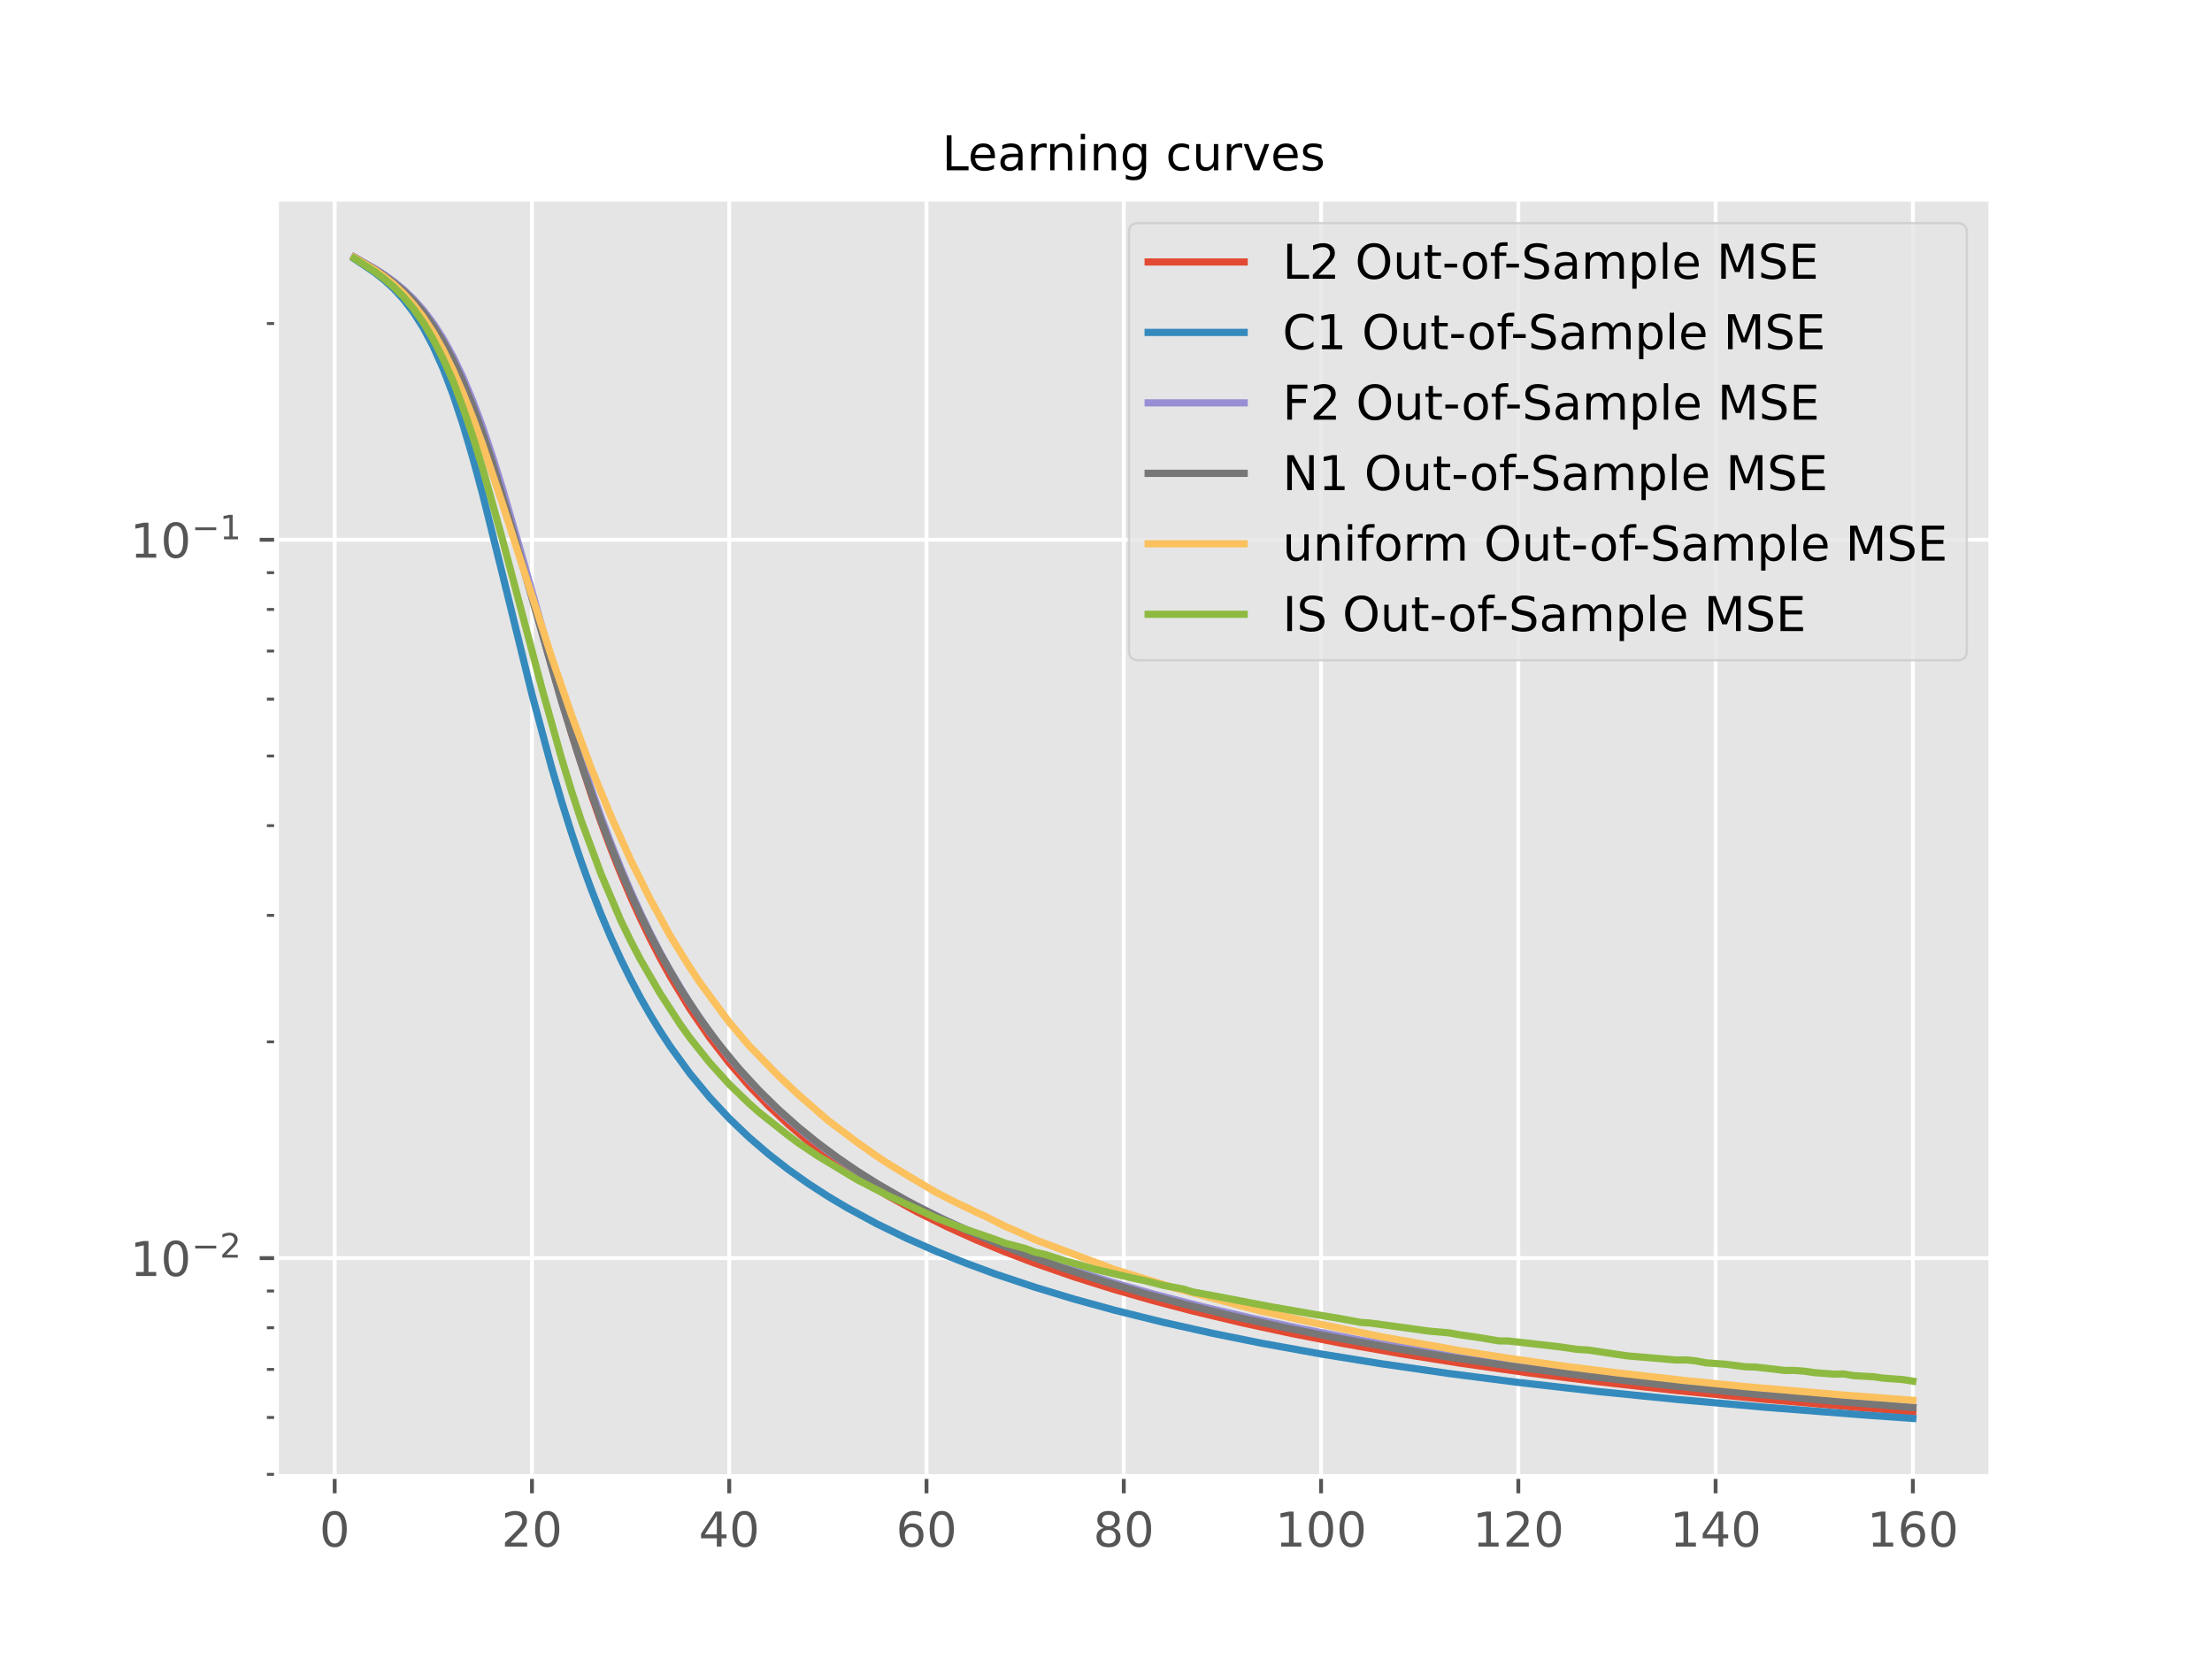 <?xml version="1.0" encoding="utf-8" standalone="no"?>
<!DOCTYPE svg PUBLIC "-//W3C//DTD SVG 1.1//EN"
  "http://www.w3.org/Graphics/SVG/1.1/DTD/svg11.dtd">
<!-- Created with matplotlib (https://matplotlib.org/) -->
<svg height="345.6pt" version="1.1" viewBox="0 0 460.8 345.6" width="460.8pt" xmlns="http://www.w3.org/2000/svg" xmlns:xlink="http://www.w3.org/1999/xlink">
 <defs>
  <style type="text/css">*{stroke-linecap:butt;stroke-linejoin:round;}</style>
 </defs>
 <g id="figure_1">
  <g id="patch_1">
   <path d="M 0 345.6 
L 460.8 345.6 
L 460.8 0 
L 0 0 
z
" style="fill:#ffffff;"/>
  </g>
  <g id="axes_1">
   <g id="patch_2">
    <path d="M 57.6 307.584 
L 414.72 307.584 
L 414.72 41.472 
L 57.6 41.472 
z
" style="fill:#e5e5e5;"/>
   </g>
   <g id="matplotlib.axis_1">
    <g id="xtick_1">
     <g id="line2d_1">
      <path clip-path="url(#pb4c04e2514)" d="M 69.723 307.584 
L 69.723 41.472 
" style="fill:none;stroke:#ffffff;stroke-linecap:square;stroke-width:0.8;"/>
     </g>
     <g id="line2d_2">
      <defs>
       <path d="M 0 0 
L 0 3.5 
" id="m264e29d416" style="stroke:#555555;stroke-width:0.8;"/>
      </defs>
      <g>
       <use style="fill:#555555;stroke:#555555;stroke-width:0.8;" x="69.723" xlink:href="#m264e29d416" y="307.584"/>
      </g>
     </g>
     <g id="text_1">
      <!-- 0 -->
      <g style="fill:#555555;" transform="translate(66.542 322.182)scale(0.1 -0.1)">
       <defs>
        <path d="M 31.781 66.406 
Q 24.172 66.406 20.328 58.906 
Q 16.5 51.422 16.5 36.375 
Q 16.5 21.391 20.328 13.891 
Q 24.172 6.391 31.781 6.391 
Q 39.453 6.391 43.281 13.891 
Q 47.125 21.391 47.125 36.375 
Q 47.125 51.422 43.281 58.906 
Q 39.453 66.406 31.781 66.406 
z
M 31.781 74.219 
Q 44.047 74.219 50.516 64.516 
Q 56.984 54.828 56.984 36.375 
Q 56.984 17.969 50.516 8.266 
Q 44.047 -1.422 31.781 -1.422 
Q 19.531 -1.422 13.062 8.266 
Q 6.594 17.969 6.594 36.375 
Q 6.594 54.828 13.062 64.516 
Q 19.531 74.219 31.781 74.219 
z
" id="DejaVuSans-48"/>
       </defs>
       <use xlink:href="#DejaVuSans-48"/>
      </g>
     </g>
    </g>
    <g id="xtick_2">
     <g id="line2d_3">
      <path clip-path="url(#pb4c04e2514)" d="M 110.819 307.584 
L 110.819 41.472 
" style="fill:none;stroke:#ffffff;stroke-linecap:square;stroke-width:0.8;"/>
     </g>
     <g id="line2d_4">
      <g>
       <use style="fill:#555555;stroke:#555555;stroke-width:0.8;" x="110.819" xlink:href="#m264e29d416" y="307.584"/>
      </g>
     </g>
     <g id="text_2">
      <!-- 20 -->
      <g style="fill:#555555;" transform="translate(104.456 322.182)scale(0.1 -0.1)">
       <defs>
        <path d="M 19.188 8.297 
L 53.609 8.297 
L 53.609 0 
L 7.328 0 
L 7.328 8.297 
Q 12.938 14.109 22.625 23.891 
Q 32.328 33.688 34.812 36.531 
Q 39.547 41.844 41.422 45.531 
Q 43.312 49.219 43.312 52.781 
Q 43.312 58.594 39.234 62.25 
Q 35.156 65.922 28.609 65.922 
Q 23.969 65.922 18.812 64.312 
Q 13.672 62.703 7.812 59.422 
L 7.812 69.391 
Q 13.766 71.781 18.938 73 
Q 24.125 74.219 28.422 74.219 
Q 39.75 74.219 46.484 68.547 
Q 53.219 62.891 53.219 53.422 
Q 53.219 48.922 51.531 44.891 
Q 49.859 40.875 45.406 35.406 
Q 44.188 33.984 37.641 27.219 
Q 31.109 20.453 19.188 8.297 
z
" id="DejaVuSans-50"/>
       </defs>
       <use xlink:href="#DejaVuSans-50"/>
       <use x="63.623" xlink:href="#DejaVuSans-48"/>
      </g>
     </g>
    </g>
    <g id="xtick_3">
     <g id="line2d_5">
      <path clip-path="url(#pb4c04e2514)" d="M 151.914 307.584 
L 151.914 41.472 
" style="fill:none;stroke:#ffffff;stroke-linecap:square;stroke-width:0.8;"/>
     </g>
     <g id="line2d_6">
      <g>
       <use style="fill:#555555;stroke:#555555;stroke-width:0.8;" x="151.914" xlink:href="#m264e29d416" y="307.584"/>
      </g>
     </g>
     <g id="text_3">
      <!-- 40 -->
      <g style="fill:#555555;" transform="translate(145.552 322.182)scale(0.1 -0.1)">
       <defs>
        <path d="M 37.797 64.312 
L 12.891 25.391 
L 37.797 25.391 
z
M 35.203 72.906 
L 47.609 72.906 
L 47.609 25.391 
L 58.016 25.391 
L 58.016 17.188 
L 47.609 17.188 
L 47.609 0 
L 37.797 0 
L 37.797 17.188 
L 4.891 17.188 
L 4.891 26.703 
z
" id="DejaVuSans-52"/>
       </defs>
       <use xlink:href="#DejaVuSans-52"/>
       <use x="63.623" xlink:href="#DejaVuSans-48"/>
      </g>
     </g>
    </g>
    <g id="xtick_4">
     <g id="line2d_7">
      <path clip-path="url(#pb4c04e2514)" d="M 193.01 307.584 
L 193.01 41.472 
" style="fill:none;stroke:#ffffff;stroke-linecap:square;stroke-width:0.8;"/>
     </g>
     <g id="line2d_8">
      <g>
       <use style="fill:#555555;stroke:#555555;stroke-width:0.8;" x="193.01" xlink:href="#m264e29d416" y="307.584"/>
      </g>
     </g>
     <g id="text_4">
      <!-- 60 -->
      <g style="fill:#555555;" transform="translate(186.647 322.182)scale(0.1 -0.1)">
       <defs>
        <path d="M 33.016 40.375 
Q 26.375 40.375 22.484 35.828 
Q 18.609 31.297 18.609 23.391 
Q 18.609 15.531 22.484 10.953 
Q 26.375 6.391 33.016 6.391 
Q 39.656 6.391 43.531 10.953 
Q 47.406 15.531 47.406 23.391 
Q 47.406 31.297 43.531 35.828 
Q 39.656 40.375 33.016 40.375 
z
M 52.594 71.297 
L 52.594 62.312 
Q 48.875 64.062 45.094 64.984 
Q 41.312 65.922 37.594 65.922 
Q 27.828 65.922 22.672 59.328 
Q 17.531 52.734 16.797 39.406 
Q 19.672 43.656 24.016 45.922 
Q 28.375 48.188 33.594 48.188 
Q 44.578 48.188 50.953 41.516 
Q 57.328 34.859 57.328 23.391 
Q 57.328 12.156 50.688 5.359 
Q 44.047 -1.422 33.016 -1.422 
Q 20.359 -1.422 13.672 8.266 
Q 6.984 17.969 6.984 36.375 
Q 6.984 53.656 15.188 63.938 
Q 23.391 74.219 37.203 74.219 
Q 40.922 74.219 44.703 73.484 
Q 48.484 72.75 52.594 71.297 
z
" id="DejaVuSans-54"/>
       </defs>
       <use xlink:href="#DejaVuSans-54"/>
       <use x="63.623" xlink:href="#DejaVuSans-48"/>
      </g>
     </g>
    </g>
    <g id="xtick_5">
     <g id="line2d_9">
      <path clip-path="url(#pb4c04e2514)" d="M 234.105 307.584 
L 234.105 41.472 
" style="fill:none;stroke:#ffffff;stroke-linecap:square;stroke-width:0.8;"/>
     </g>
     <g id="line2d_10">
      <g>
       <use style="fill:#555555;stroke:#555555;stroke-width:0.8;" x="234.105" xlink:href="#m264e29d416" y="307.584"/>
      </g>
     </g>
     <g id="text_5">
      <!-- 80 -->
      <g style="fill:#555555;" transform="translate(227.743 322.182)scale(0.1 -0.1)">
       <defs>
        <path d="M 31.781 34.625 
Q 24.75 34.625 20.719 30.859 
Q 16.703 27.094 16.703 20.516 
Q 16.703 13.922 20.719 10.156 
Q 24.75 6.391 31.781 6.391 
Q 38.812 6.391 42.859 10.172 
Q 46.922 13.969 46.922 20.516 
Q 46.922 27.094 42.891 30.859 
Q 38.875 34.625 31.781 34.625 
z
M 21.922 38.812 
Q 15.578 40.375 12.031 44.719 
Q 8.5 49.078 8.5 55.328 
Q 8.5 64.062 14.719 69.141 
Q 20.953 74.219 31.781 74.219 
Q 42.672 74.219 48.875 69.141 
Q 55.078 64.062 55.078 55.328 
Q 55.078 49.078 51.531 44.719 
Q 48 40.375 41.703 38.812 
Q 48.828 37.156 52.797 32.312 
Q 56.781 27.484 56.781 20.516 
Q 56.781 9.906 50.312 4.234 
Q 43.844 -1.422 31.781 -1.422 
Q 19.734 -1.422 13.25 4.234 
Q 6.781 9.906 6.781 20.516 
Q 6.781 27.484 10.781 32.312 
Q 14.797 37.156 21.922 38.812 
z
M 18.312 54.391 
Q 18.312 48.734 21.844 45.562 
Q 25.391 42.391 31.781 42.391 
Q 38.141 42.391 41.719 45.562 
Q 45.312 48.734 45.312 54.391 
Q 45.312 60.062 41.719 63.234 
Q 38.141 66.406 31.781 66.406 
Q 25.391 66.406 21.844 63.234 
Q 18.312 60.062 18.312 54.391 
z
" id="DejaVuSans-56"/>
       </defs>
       <use xlink:href="#DejaVuSans-56"/>
       <use x="63.623" xlink:href="#DejaVuSans-48"/>
      </g>
     </g>
    </g>
    <g id="xtick_6">
     <g id="line2d_11">
      <path clip-path="url(#pb4c04e2514)" d="M 275.201 307.584 
L 275.201 41.472 
" style="fill:none;stroke:#ffffff;stroke-linecap:square;stroke-width:0.8;"/>
     </g>
     <g id="line2d_12">
      <g>
       <use style="fill:#555555;stroke:#555555;stroke-width:0.8;" x="275.201" xlink:href="#m264e29d416" y="307.584"/>
      </g>
     </g>
     <g id="text_6">
      <!-- 100 -->
      <g style="fill:#555555;" transform="translate(265.657 322.182)scale(0.1 -0.1)">
       <defs>
        <path d="M 12.406 8.297 
L 28.516 8.297 
L 28.516 63.922 
L 10.984 60.406 
L 10.984 69.391 
L 28.422 72.906 
L 38.281 72.906 
L 38.281 8.297 
L 54.391 8.297 
L 54.391 0 
L 12.406 0 
z
" id="DejaVuSans-49"/>
       </defs>
       <use xlink:href="#DejaVuSans-49"/>
       <use x="63.623" xlink:href="#DejaVuSans-48"/>
       <use x="127.246" xlink:href="#DejaVuSans-48"/>
      </g>
     </g>
    </g>
    <g id="xtick_7">
     <g id="line2d_13">
      <path clip-path="url(#pb4c04e2514)" d="M 316.296 307.584 
L 316.296 41.472 
" style="fill:none;stroke:#ffffff;stroke-linecap:square;stroke-width:0.8;"/>
     </g>
     <g id="line2d_14">
      <g>
       <use style="fill:#555555;stroke:#555555;stroke-width:0.8;" x="316.296" xlink:href="#m264e29d416" y="307.584"/>
      </g>
     </g>
     <g id="text_7">
      <!-- 120 -->
      <g style="fill:#555555;" transform="translate(306.752 322.182)scale(0.1 -0.1)">
       <use xlink:href="#DejaVuSans-49"/>
       <use x="63.623" xlink:href="#DejaVuSans-50"/>
       <use x="127.246" xlink:href="#DejaVuSans-48"/>
      </g>
     </g>
    </g>
    <g id="xtick_8">
     <g id="line2d_15">
      <path clip-path="url(#pb4c04e2514)" d="M 357.392 307.584 
L 357.392 41.472 
" style="fill:none;stroke:#ffffff;stroke-linecap:square;stroke-width:0.8;"/>
     </g>
     <g id="line2d_16">
      <g>
       <use style="fill:#555555;stroke:#555555;stroke-width:0.8;" x="357.392" xlink:href="#m264e29d416" y="307.584"/>
      </g>
     </g>
     <g id="text_8">
      <!-- 140 -->
      <g style="fill:#555555;" transform="translate(347.848 322.182)scale(0.1 -0.1)">
       <use xlink:href="#DejaVuSans-49"/>
       <use x="63.623" xlink:href="#DejaVuSans-52"/>
       <use x="127.246" xlink:href="#DejaVuSans-48"/>
      </g>
     </g>
    </g>
    <g id="xtick_9">
     <g id="line2d_17">
      <path clip-path="url(#pb4c04e2514)" d="M 398.487 307.584 
L 398.487 41.472 
" style="fill:none;stroke:#ffffff;stroke-linecap:square;stroke-width:0.8;"/>
     </g>
     <g id="line2d_18">
      <g>
       <use style="fill:#555555;stroke:#555555;stroke-width:0.8;" x="398.487" xlink:href="#m264e29d416" y="307.584"/>
      </g>
     </g>
     <g id="text_9">
      <!-- 160 -->
      <g style="fill:#555555;" transform="translate(388.944 322.182)scale(0.1 -0.1)">
       <use xlink:href="#DejaVuSans-49"/>
       <use x="63.623" xlink:href="#DejaVuSans-54"/>
       <use x="127.246" xlink:href="#DejaVuSans-48"/>
      </g>
     </g>
    </g>
   </g>
   <g id="matplotlib.axis_2">
    <g id="ytick_1">
     <g id="line2d_19">
      <path clip-path="url(#pb4c04e2514)" d="M 57.6 262.09 
L 414.72 262.09 
" style="fill:none;stroke:#ffffff;stroke-linecap:square;stroke-width:0.8;"/>
     </g>
     <g id="line2d_20">
      <defs>
       <path d="M 0 0 
L -3.5 0 
" id="m39da9506ff" style="stroke:#555555;stroke-width:0.8;"/>
      </defs>
      <g>
       <use style="fill:#555555;stroke:#555555;stroke-width:0.8;" x="57.6" xlink:href="#m39da9506ff" y="262.09"/>
      </g>
     </g>
     <g id="text_10">
      <!-- $\mathdefault{10^{-2}}$ -->
      <g style="fill:#555555;" transform="translate(27.1 265.889)scale(0.1 -0.1)">
       <defs>
        <path d="M 10.594 35.5 
L 73.188 35.5 
L 73.188 27.203 
L 10.594 27.203 
z
" id="DejaVuSans-8722"/>
       </defs>
       <use transform="translate(0 0.766)" xlink:href="#DejaVuSans-49"/>
       <use transform="translate(63.623 0.766)" xlink:href="#DejaVuSans-48"/>
       <use transform="translate(128.203 39.047)scale(0.7)" xlink:href="#DejaVuSans-8722"/>
       <use transform="translate(186.855 39.047)scale(0.7)" xlink:href="#DejaVuSans-50"/>
      </g>
     </g>
    </g>
    <g id="ytick_2">
     <g id="line2d_21">
      <path clip-path="url(#pb4c04e2514)" d="M 57.6 112.446 
L 414.72 112.446 
" style="fill:none;stroke:#ffffff;stroke-linecap:square;stroke-width:0.8;"/>
     </g>
     <g id="line2d_22">
      <g>
       <use style="fill:#555555;stroke:#555555;stroke-width:0.8;" x="57.6" xlink:href="#m39da9506ff" y="112.446"/>
      </g>
     </g>
     <g id="text_11">
      <!-- $\mathdefault{10^{-1}}$ -->
      <g style="fill:#555555;" transform="translate(27.1 116.245)scale(0.1 -0.1)">
       <use transform="translate(0 0.684)" xlink:href="#DejaVuSans-49"/>
       <use transform="translate(63.623 0.684)" xlink:href="#DejaVuSans-48"/>
       <use transform="translate(128.203 38.966)scale(0.7)" xlink:href="#DejaVuSans-8722"/>
       <use transform="translate(186.855 38.966)scale(0.7)" xlink:href="#DejaVuSans-49"/>
      </g>
     </g>
    </g>
    <g id="ytick_3">
     <g id="line2d_23">
      <defs>
       <path d="M 0 0 
L -2 0 
" id="m2c853fc045" style="stroke:#555555;stroke-width:0.6;"/>
      </defs>
      <g>
       <use style="fill:#555555;stroke:#555555;stroke-width:0.6;" x="57.6" xlink:href="#m2c853fc045" y="307.137"/>
      </g>
     </g>
    </g>
    <g id="ytick_4">
     <g id="line2d_24">
      <g>
       <use style="fill:#555555;stroke:#555555;stroke-width:0.6;" x="57.6" xlink:href="#m2c853fc045" y="295.288"/>
      </g>
     </g>
    </g>
    <g id="ytick_5">
     <g id="line2d_25">
      <g>
       <use style="fill:#555555;stroke:#555555;stroke-width:0.6;" x="57.6" xlink:href="#m2c853fc045" y="285.27"/>
      </g>
     </g>
    </g>
    <g id="ytick_6">
     <g id="line2d_26">
      <g>
       <use style="fill:#555555;stroke:#555555;stroke-width:0.6;" x="57.6" xlink:href="#m2c853fc045" y="276.592"/>
      </g>
     </g>
    </g>
    <g id="ytick_7">
     <g id="line2d_27">
      <g>
       <use style="fill:#555555;stroke:#555555;stroke-width:0.6;" x="57.6" xlink:href="#m2c853fc045" y="268.937"/>
      </g>
     </g>
    </g>
    <g id="ytick_8">
     <g id="line2d_28">
      <g>
       <use style="fill:#555555;stroke:#555555;stroke-width:0.6;" x="57.6" xlink:href="#m2c853fc045" y="217.043"/>
      </g>
     </g>
    </g>
    <g id="ytick_9">
     <g id="line2d_29">
      <g>
       <use style="fill:#555555;stroke:#555555;stroke-width:0.6;" x="57.6" xlink:href="#m2c853fc045" y="190.692"/>
      </g>
     </g>
    </g>
    <g id="ytick_10">
     <g id="line2d_30">
      <g>
       <use style="fill:#555555;stroke:#555555;stroke-width:0.6;" x="57.6" xlink:href="#m2c853fc045" y="171.995"/>
      </g>
     </g>
    </g>
    <g id="ytick_11">
     <g id="line2d_31">
      <g>
       <use style="fill:#555555;stroke:#555555;stroke-width:0.6;" x="57.6" xlink:href="#m2c853fc045" y="157.493"/>
      </g>
     </g>
    </g>
    <g id="ytick_12">
     <g id="line2d_32">
      <g>
       <use style="fill:#555555;stroke:#555555;stroke-width:0.6;" x="57.6" xlink:href="#m2c853fc045" y="145.644"/>
      </g>
     </g>
    </g>
    <g id="ytick_13">
     <g id="line2d_33">
      <g>
       <use style="fill:#555555;stroke:#555555;stroke-width:0.6;" x="57.6" xlink:href="#m2c853fc045" y="135.626"/>
      </g>
     </g>
    </g>
    <g id="ytick_14">
     <g id="line2d_34">
      <g>
       <use style="fill:#555555;stroke:#555555;stroke-width:0.6;" x="57.6" xlink:href="#m2c853fc045" y="126.948"/>
      </g>
     </g>
    </g>
    <g id="ytick_15">
     <g id="line2d_35">
      <g>
       <use style="fill:#555555;stroke:#555555;stroke-width:0.6;" x="57.6" xlink:href="#m2c853fc045" y="119.293"/>
      </g>
     </g>
    </g>
    <g id="ytick_16">
     <g id="line2d_36">
      <g>
       <use style="fill:#555555;stroke:#555555;stroke-width:0.6;" x="57.6" xlink:href="#m2c853fc045" y="67.399"/>
      </g>
     </g>
    </g>
   </g>
   <g id="line2d_37">
    <path clip-path="url(#pb4c04e2514)" d="M 73.833 53.613 
L 77.942 55.984 
L 79.997 57.304 
L 82.052 58.792 
L 84.107 60.495 
L 86.161 62.486 
L 88.216 64.828 
L 90.271 67.576 
L 92.326 70.803 
L 94.38 74.567 
L 96.435 78.913 
L 98.49 83.873 
L 100.545 89.45 
L 102.6 95.599 
L 104.654 102.251 
L 108.764 116.638 
L 114.928 138.806 
L 119.038 152.743 
L 123.147 165.46 
L 125.202 171.308 
L 127.257 176.813 
L 129.312 181.983 
L 131.366 186.829 
L 133.421 191.369 
L 135.476 195.621 
L 137.531 199.604 
L 139.586 203.337 
L 143.695 210.122 
L 147.805 216.112 
L 151.914 221.428 
L 156.024 226.171 
L 160.133 230.427 
L 164.243 234.268 
L 168.352 237.753 
L 172.462 240.931 
L 176.572 243.845 
L 180.681 246.528 
L 184.791 249.01 
L 190.955 252.408 
L 197.119 255.476 
L 203.284 258.264 
L 209.448 260.815 
L 215.612 263.162 
L 223.831 266.016 
L 232.05 268.603 
L 240.27 270.96 
L 248.489 273.116 
L 258.763 275.568 
L 269.036 277.786 
L 279.31 279.798 
L 291.639 281.979 
L 303.968 283.94 
L 318.351 285.987 
L 332.734 287.813 
L 349.173 289.666 
L 367.666 291.5 
L 386.159 293.117 
L 398.487 294.093 
L 398.487 294.093 
" style="fill:none;stroke:#e24a33;stroke-linecap:square;stroke-width:1.5;"/>
   </g>
   <g id="line2d_38">
    <path clip-path="url(#pb4c04e2514)" d="M 73.833 53.925 
L 77.942 56.687 
L 79.997 58.305 
L 82.052 60.18 
L 84.107 62.414 
L 86.161 65.102 
L 88.216 68.331 
L 90.271 72.207 
L 92.326 76.81 
L 94.38 82.195 
L 96.435 88.387 
L 98.49 95.347 
L 100.545 102.965 
L 104.654 119.529 
L 110.819 144.655 
L 114.928 159.932 
L 116.983 166.922 
L 119.038 173.457 
L 121.093 179.543 
L 123.147 185.195 
L 125.202 190.437 
L 127.257 195.296 
L 129.312 199.8 
L 131.366 203.977 
L 133.421 207.855 
L 135.476 211.46 
L 137.531 214.816 
L 139.586 217.946 
L 143.695 223.606 
L 147.805 228.58 
L 151.914 232.986 
L 156.024 236.917 
L 160.133 240.447 
L 164.243 243.641 
L 168.352 246.547 
L 172.462 249.207 
L 176.572 251.654 
L 182.736 254.986 
L 188.9 257.977 
L 195.064 260.684 
L 201.229 263.152 
L 207.393 265.416 
L 215.612 268.163 
L 223.831 270.647 
L 232.05 272.906 
L 242.324 275.458 
L 252.598 277.754 
L 262.872 279.827 
L 275.201 282.061 
L 287.529 284.06 
L 301.913 286.139 
L 316.296 287.986 
L 332.734 289.857 
L 349.173 291.51 
L 367.666 293.152 
L 388.213 294.758 
L 398.487 295.488 
L 398.487 295.488 
" style="fill:none;stroke:#348abd;stroke-linecap:square;stroke-width:1.5;"/>
   </g>
   <g id="line2d_39">
    <path clip-path="url(#pb4c04e2514)" d="M 73.833 53.568 
L 77.942 55.9 
L 79.997 57.2 
L 82.052 58.668 
L 84.107 60.353 
L 86.161 62.325 
L 88.216 64.642 
L 90.271 67.363 
L 92.326 70.557 
L 94.38 74.286 
L 96.435 78.593 
L 98.49 83.502 
L 100.545 89.015 
L 102.6 95.098 
L 104.654 101.675 
L 108.764 115.873 
L 114.928 137.816 
L 119.038 151.644 
L 123.147 164.295 
L 125.202 170.129 
L 127.257 175.628 
L 129.312 180.796 
L 131.366 185.645 
L 133.421 190.191 
L 135.476 194.45 
L 137.531 198.442 
L 139.586 202.184 
L 143.695 208.989 
L 147.805 214.999 
L 151.914 220.33 
L 156.024 225.084 
L 160.133 229.344 
L 164.243 233.183 
L 168.352 236.66 
L 172.462 239.827 
L 176.572 242.726 
L 180.681 245.392 
L 184.791 247.854 
L 190.955 251.221 
L 197.119 254.256 
L 203.284 257.011 
L 209.448 259.531 
L 215.612 261.848 
L 223.831 264.67 
L 232.05 267.23 
L 240.27 269.568 
L 250.543 272.222 
L 260.817 274.621 
L 271.091 276.803 
L 283.42 279.172 
L 295.748 281.305 
L 310.132 283.538 
L 324.515 285.536 
L 340.954 287.574 
L 357.392 289.388 
L 375.885 291.199 
L 396.432 292.967 
L 398.487 293.131 
L 398.487 293.131 
" style="fill:none;stroke:#988ed5;stroke-linecap:square;stroke-width:1.5;"/>
   </g>
   <g id="line2d_40">
    <path clip-path="url(#pb4c04e2514)" d="M 73.833 53.638 
L 77.942 56.037 
L 79.997 57.378 
L 82.052 58.894 
L 84.107 60.63 
L 86.161 62.668 
L 88.216 65.068 
L 90.271 67.887 
L 92.326 71.195 
L 94.38 75.048 
L 96.435 79.49 
L 98.49 84.546 
L 100.545 90.201 
L 102.6 96.411 
L 106.709 110.167 
L 116.983 146.169 
L 121.093 159.209 
L 125.202 170.958 
L 127.257 176.333 
L 129.312 181.386 
L 131.366 186.128 
L 133.421 190.577 
L 135.476 194.75 
L 137.531 198.664 
L 141.64 205.786 
L 145.75 212.078 
L 149.859 217.664 
L 153.969 222.646 
L 158.079 227.115 
L 162.188 231.145 
L 166.298 234.8 
L 170.407 238.131 
L 174.517 241.183 
L 178.626 243.991 
L 182.736 246.586 
L 188.9 250.136 
L 195.064 253.335 
L 201.229 256.24 
L 207.393 258.894 
L 213.557 261.331 
L 221.777 264.291 
L 229.996 266.968 
L 238.215 269.404 
L 246.434 271.628 
L 256.708 274.152 
L 266.982 276.429 
L 277.256 278.493 
L 289.584 280.725 
L 301.913 282.728 
L 316.296 284.816 
L 330.68 286.676 
L 347.118 288.562 
L 363.556 290.232 
L 382.049 291.897 
L 398.487 293.219 
L 398.487 293.219 
" style="fill:none;stroke:#777777;stroke-linecap:square;stroke-width:1.5;"/>
   </g>
   <g id="line2d_41">
    <path clip-path="url(#pb4c04e2514)" d="M 73.833 53.674 
L 77.942 56.158 
L 79.997 57.588 
L 82.052 59.234 
L 84.107 61.176 
L 86.161 63.467 
L 88.216 66.128 
L 90.271 69.266 
L 92.326 72.919 
L 94.38 77.117 
L 96.435 81.82 
L 98.49 87.007 
L 100.545 92.639 
L 104.654 104.886 
L 114.928 136.922 
L 119.038 148.912 
L 123.147 159.997 
L 127.257 169.985 
L 131.366 179.118 
L 135.476 187.375 
L 139.586 194.887 
L 143.695 201.507 
L 145.75 204.601 
L 149.859 210.196 
L 151.914 212.945 
L 156.024 217.803 
L 162.188 224.143 
L 166.298 228.017 
L 172.462 233.382 
L 178.626 238.025 
L 182.736 240.919 
L 184.791 242.268 
L 188.9 244.776 
L 195.064 248.426 
L 199.174 250.514 
L 203.284 252.485 
L 205.338 253.421 
L 209.448 255.501 
L 211.503 256.358 
L 215.612 258.242 
L 232.05 264.419 
L 244.379 268.218 
L 258.763 272.1 
L 262.872 273.155 
L 273.146 275.456 
L 287.529 278.432 
L 299.858 280.59 
L 303.968 281.339 
L 314.241 282.946 
L 326.57 284.691 
L 336.844 285.98 
L 351.227 287.616 
L 363.556 288.854 
L 384.104 290.621 
L 398.487 291.702 
L 398.487 291.702 
" style="fill:none;stroke:#fbc15e;stroke-linecap:square;stroke-width:1.5;"/>
   </g>
   <g id="line2d_42">
    <path clip-path="url(#pb4c04e2514)" d="M 73.833 53.84 
L 77.942 56.5 
L 79.997 58.048 
L 82.052 59.805 
L 84.107 61.869 
L 86.161 64.33 
L 88.216 67.235 
L 90.271 70.742 
L 92.326 74.774 
L 94.38 79.373 
L 96.435 84.862 
L 98.49 90.882 
L 100.545 97.538 
L 104.654 112.284 
L 112.873 143.328 
L 116.983 157.982 
L 119.038 164.717 
L 121.093 170.975 
L 125.202 182.053 
L 129.312 191.723 
L 131.366 195.977 
L 133.421 199.907 
L 137.531 206.966 
L 141.64 213.294 
L 143.695 216.172 
L 147.805 221.337 
L 151.914 225.874 
L 156.024 229.853 
L 158.079 231.676 
L 164.243 236.563 
L 166.298 238.099 
L 170.407 240.844 
L 178.626 245.788 
L 184.791 248.971 
L 195.064 253.732 
L 201.229 256.107 
L 207.393 258.222 
L 209.448 258.995 
L 213.557 260.071 
L 215.612 260.852 
L 217.667 261.317 
L 221.777 262.624 
L 227.941 264.377 
L 236.16 266.294 
L 238.215 266.718 
L 242.324 267.763 
L 246.434 268.517 
L 248.489 269.142 
L 252.598 269.894 
L 264.927 272.249 
L 273.146 273.688 
L 279.31 274.703 
L 283.42 275.478 
L 285.475 275.614 
L 297.803 277.309 
L 301.913 277.666 
L 303.968 278.052 
L 308.077 278.634 
L 312.187 279.326 
L 314.241 279.356 
L 324.515 280.519 
L 328.625 281.108 
L 330.68 281.215 
L 338.899 282.441 
L 349.173 283.314 
L 351.227 283.295 
L 353.282 283.501 
L 355.337 283.895 
L 359.447 284.194 
L 363.556 284.725 
L 365.611 284.773 
L 369.72 285.235 
L 371.775 285.494 
L 373.83 285.49 
L 375.885 285.64 
L 377.94 285.943 
L 382.049 286.257 
L 384.104 286.218 
L 386.159 286.571 
L 390.268 286.803 
L 392.323 287.093 
L 396.432 287.399 
L 398.487 287.725 
L 398.487 287.725 
" style="fill:none;stroke:#8eba42;stroke-linecap:square;stroke-width:1.5;"/>
   </g>
   <g id="patch_3">
    <path d="M 57.6 307.584 
L 57.6 41.472 
" style="fill:none;stroke:#ffffff;stroke-linecap:square;stroke-linejoin:miter;"/>
   </g>
   <g id="patch_4">
    <path d="M 414.72 307.584 
L 414.72 41.472 
" style="fill:none;stroke:#ffffff;stroke-linecap:square;stroke-linejoin:miter;"/>
   </g>
   <g id="patch_5">
    <path d="M 57.6 307.584 
L 414.72 307.584 
" style="fill:none;stroke:#ffffff;stroke-linecap:square;stroke-linejoin:miter;"/>
   </g>
   <g id="patch_6">
    <path d="M 57.6 41.472 
L 414.72 41.472 
" style="fill:none;stroke:#ffffff;stroke-linecap:square;stroke-linejoin:miter;"/>
   </g>
   <g id="text_12">
    <!-- Learning curves -->
    <g transform="translate(196.249 35.472)scale(0.1 -0.1)">
     <defs>
      <path d="M 9.812 72.906 
L 19.672 72.906 
L 19.672 8.297 
L 55.172 8.297 
L 55.172 0 
L 9.812 0 
z
" id="DejaVuSans-76"/>
      <path d="M 56.203 29.594 
L 56.203 25.203 
L 14.891 25.203 
Q 15.484 15.922 20.484 11.062 
Q 25.484 6.203 34.422 6.203 
Q 39.594 6.203 44.453 7.469 
Q 49.312 8.734 54.109 11.281 
L 54.109 2.781 
Q 49.266 0.734 44.188 -0.344 
Q 39.109 -1.422 33.891 -1.422 
Q 20.797 -1.422 13.156 6.188 
Q 5.516 13.812 5.516 26.812 
Q 5.516 40.234 12.766 48.109 
Q 20.016 56 32.328 56 
Q 43.359 56 49.781 48.891 
Q 56.203 41.797 56.203 29.594 
z
M 47.219 32.234 
Q 47.125 39.594 43.094 43.984 
Q 39.062 48.391 32.422 48.391 
Q 24.906 48.391 20.391 44.141 
Q 15.875 39.891 15.188 32.172 
z
" id="DejaVuSans-101"/>
      <path d="M 34.281 27.484 
Q 23.391 27.484 19.188 25 
Q 14.984 22.516 14.984 16.5 
Q 14.984 11.719 18.141 8.906 
Q 21.297 6.109 26.703 6.109 
Q 34.188 6.109 38.703 11.406 
Q 43.219 16.703 43.219 25.484 
L 43.219 27.484 
z
M 52.203 31.203 
L 52.203 0 
L 43.219 0 
L 43.219 8.297 
Q 40.141 3.328 35.547 0.953 
Q 30.953 -1.422 24.312 -1.422 
Q 15.922 -1.422 10.953 3.297 
Q 6 8.016 6 15.922 
Q 6 25.141 12.172 29.828 
Q 18.359 34.516 30.609 34.516 
L 43.219 34.516 
L 43.219 35.406 
Q 43.219 41.609 39.141 45 
Q 35.062 48.391 27.688 48.391 
Q 23 48.391 18.547 47.266 
Q 14.109 46.141 10.016 43.891 
L 10.016 52.203 
Q 14.938 54.109 19.578 55.047 
Q 24.219 56 28.609 56 
Q 40.484 56 46.344 49.844 
Q 52.203 43.703 52.203 31.203 
z
" id="DejaVuSans-97"/>
      <path d="M 41.109 46.297 
Q 39.594 47.172 37.812 47.578 
Q 36.031 48 33.891 48 
Q 26.266 48 22.188 43.047 
Q 18.109 38.094 18.109 28.812 
L 18.109 0 
L 9.078 0 
L 9.078 54.688 
L 18.109 54.688 
L 18.109 46.188 
Q 20.953 51.172 25.484 53.578 
Q 30.031 56 36.531 56 
Q 37.453 56 38.578 55.875 
Q 39.703 55.766 41.062 55.516 
z
" id="DejaVuSans-114"/>
      <path d="M 54.891 33.016 
L 54.891 0 
L 45.906 0 
L 45.906 32.719 
Q 45.906 40.484 42.875 44.328 
Q 39.844 48.188 33.797 48.188 
Q 26.516 48.188 22.312 43.547 
Q 18.109 38.922 18.109 30.906 
L 18.109 0 
L 9.078 0 
L 9.078 54.688 
L 18.109 54.688 
L 18.109 46.188 
Q 21.344 51.125 25.703 53.562 
Q 30.078 56 35.797 56 
Q 45.219 56 50.047 50.172 
Q 54.891 44.344 54.891 33.016 
z
" id="DejaVuSans-110"/>
      <path d="M 9.422 54.688 
L 18.406 54.688 
L 18.406 0 
L 9.422 0 
z
M 9.422 75.984 
L 18.406 75.984 
L 18.406 64.594 
L 9.422 64.594 
z
" id="DejaVuSans-105"/>
      <path d="M 45.406 27.984 
Q 45.406 37.75 41.375 43.109 
Q 37.359 48.484 30.078 48.484 
Q 22.859 48.484 18.828 43.109 
Q 14.797 37.75 14.797 27.984 
Q 14.797 18.266 18.828 12.891 
Q 22.859 7.516 30.078 7.516 
Q 37.359 7.516 41.375 12.891 
Q 45.406 18.266 45.406 27.984 
z
M 54.391 6.781 
Q 54.391 -7.172 48.188 -13.984 
Q 42 -20.797 29.203 -20.797 
Q 24.469 -20.797 20.266 -20.094 
Q 16.062 -19.391 12.109 -17.922 
L 12.109 -9.188 
Q 16.062 -11.328 19.922 -12.344 
Q 23.781 -13.375 27.781 -13.375 
Q 36.625 -13.375 41.016 -8.766 
Q 45.406 -4.156 45.406 5.172 
L 45.406 9.625 
Q 42.625 4.781 38.281 2.391 
Q 33.938 0 27.875 0 
Q 17.828 0 11.672 7.656 
Q 5.516 15.328 5.516 27.984 
Q 5.516 40.672 11.672 48.328 
Q 17.828 56 27.875 56 
Q 33.938 56 38.281 53.609 
Q 42.625 51.219 45.406 46.391 
L 45.406 54.688 
L 54.391 54.688 
z
" id="DejaVuSans-103"/>
      <path id="DejaVuSans-32"/>
      <path d="M 48.781 52.594 
L 48.781 44.188 
Q 44.969 46.297 41.141 47.344 
Q 37.312 48.391 33.406 48.391 
Q 24.656 48.391 19.812 42.844 
Q 14.984 37.312 14.984 27.297 
Q 14.984 17.281 19.812 11.734 
Q 24.656 6.203 33.406 6.203 
Q 37.312 6.203 41.141 7.25 
Q 44.969 8.297 48.781 10.406 
L 48.781 2.094 
Q 45.016 0.344 40.984 -0.531 
Q 36.969 -1.422 32.422 -1.422 
Q 20.062 -1.422 12.781 6.344 
Q 5.516 14.109 5.516 27.297 
Q 5.516 40.672 12.859 48.328 
Q 20.219 56 33.016 56 
Q 37.156 56 41.109 55.141 
Q 45.062 54.297 48.781 52.594 
z
" id="DejaVuSans-99"/>
      <path d="M 8.5 21.578 
L 8.5 54.688 
L 17.484 54.688 
L 17.484 21.922 
Q 17.484 14.156 20.5 10.266 
Q 23.531 6.391 29.594 6.391 
Q 36.859 6.391 41.078 11.031 
Q 45.312 15.672 45.312 23.688 
L 45.312 54.688 
L 54.297 54.688 
L 54.297 0 
L 45.312 0 
L 45.312 8.406 
Q 42.047 3.422 37.719 1 
Q 33.406 -1.422 27.688 -1.422 
Q 18.266 -1.422 13.375 4.438 
Q 8.5 10.297 8.5 21.578 
z
M 31.109 56 
z
" id="DejaVuSans-117"/>
      <path d="M 2.984 54.688 
L 12.5 54.688 
L 29.594 8.797 
L 46.688 54.688 
L 56.203 54.688 
L 35.688 0 
L 23.484 0 
z
" id="DejaVuSans-118"/>
      <path d="M 44.281 53.078 
L 44.281 44.578 
Q 40.484 46.531 36.375 47.5 
Q 32.281 48.484 27.875 48.484 
Q 21.188 48.484 17.844 46.438 
Q 14.5 44.391 14.5 40.281 
Q 14.5 37.156 16.891 35.375 
Q 19.281 33.594 26.516 31.984 
L 29.594 31.297 
Q 39.156 29.25 43.188 25.516 
Q 47.219 21.781 47.219 15.094 
Q 47.219 7.469 41.188 3.016 
Q 35.156 -1.422 24.609 -1.422 
Q 20.219 -1.422 15.453 -0.562 
Q 10.688 0.297 5.422 2 
L 5.422 11.281 
Q 10.406 8.688 15.234 7.391 
Q 20.062 6.109 24.812 6.109 
Q 31.156 6.109 34.562 8.281 
Q 37.984 10.453 37.984 14.406 
Q 37.984 18.062 35.516 20.016 
Q 33.062 21.969 24.703 23.781 
L 21.578 24.516 
Q 13.234 26.266 9.516 29.906 
Q 5.812 33.547 5.812 39.891 
Q 5.812 47.609 11.281 51.797 
Q 16.75 56 26.812 56 
Q 31.781 56 36.172 55.266 
Q 40.578 54.547 44.281 53.078 
z
" id="DejaVuSans-115"/>
     </defs>
     <use xlink:href="#DejaVuSans-76"/>
     <use x="53.963" xlink:href="#DejaVuSans-101"/>
     <use x="115.486" xlink:href="#DejaVuSans-97"/>
     <use x="176.766" xlink:href="#DejaVuSans-114"/>
     <use x="216.129" xlink:href="#DejaVuSans-110"/>
     <use x="279.508" xlink:href="#DejaVuSans-105"/>
     <use x="307.291" xlink:href="#DejaVuSans-110"/>
     <use x="370.67" xlink:href="#DejaVuSans-103"/>
     <use x="434.146" xlink:href="#DejaVuSans-32"/>
     <use x="465.934" xlink:href="#DejaVuSans-99"/>
     <use x="520.914" xlink:href="#DejaVuSans-117"/>
     <use x="584.293" xlink:href="#DejaVuSans-114"/>
     <use x="625.406" xlink:href="#DejaVuSans-118"/>
     <use x="684.586" xlink:href="#DejaVuSans-101"/>
     <use x="746.109" xlink:href="#DejaVuSans-115"/>
    </g>
   </g>
   <g id="legend_1">
    <g id="patch_7">
     <path d="M 237.181 137.541 
L 407.72 137.541 
Q 409.72 137.541 409.72 135.541 
L 409.72 48.472 
Q 409.72 46.472 407.72 46.472 
L 237.181 46.472 
Q 235.181 46.472 235.181 48.472 
L 235.181 135.541 
Q 235.181 137.541 237.181 137.541 
z
" style="fill:#e5e5e5;opacity:0.8;stroke:#cccccc;stroke-linejoin:miter;stroke-width:0.5;"/>
    </g>
    <g id="line2d_43">
     <path d="M 239.181 54.57 
L 259.181 54.57 
" style="fill:none;stroke:#e24a33;stroke-linecap:square;stroke-width:1.5;"/>
    </g>
    <g id="line2d_44"/>
    <g id="text_13">
     <!-- L2 Out-of-Sample MSE -->
     <g transform="translate(267.181 58.07)scale(0.1 -0.1)">
      <defs>
       <path d="M 39.406 66.219 
Q 28.656 66.219 22.328 58.203 
Q 16.016 50.203 16.016 36.375 
Q 16.016 22.609 22.328 14.594 
Q 28.656 6.594 39.406 6.594 
Q 50.141 6.594 56.422 14.594 
Q 62.703 22.609 62.703 36.375 
Q 62.703 50.203 56.422 58.203 
Q 50.141 66.219 39.406 66.219 
z
M 39.406 74.219 
Q 54.734 74.219 63.906 63.938 
Q 73.094 53.656 73.094 36.375 
Q 73.094 19.141 63.906 8.859 
Q 54.734 -1.422 39.406 -1.422 
Q 24.031 -1.422 14.812 8.828 
Q 5.609 19.094 5.609 36.375 
Q 5.609 53.656 14.812 63.938 
Q 24.031 74.219 39.406 74.219 
z
" id="DejaVuSans-79"/>
       <path d="M 18.312 70.219 
L 18.312 54.688 
L 36.812 54.688 
L 36.812 47.703 
L 18.312 47.703 
L 18.312 18.016 
Q 18.312 11.328 20.141 9.422 
Q 21.969 7.516 27.594 7.516 
L 36.812 7.516 
L 36.812 0 
L 27.594 0 
Q 17.188 0 13.234 3.875 
Q 9.281 7.766 9.281 18.016 
L 9.281 47.703 
L 2.688 47.703 
L 2.688 54.688 
L 9.281 54.688 
L 9.281 70.219 
z
" id="DejaVuSans-116"/>
       <path d="M 4.891 31.391 
L 31.203 31.391 
L 31.203 23.391 
L 4.891 23.391 
z
" id="DejaVuSans-45"/>
       <path d="M 30.609 48.391 
Q 23.391 48.391 19.188 42.75 
Q 14.984 37.109 14.984 27.297 
Q 14.984 17.484 19.156 11.844 
Q 23.344 6.203 30.609 6.203 
Q 37.797 6.203 41.984 11.859 
Q 46.188 17.531 46.188 27.297 
Q 46.188 37.016 41.984 42.703 
Q 37.797 48.391 30.609 48.391 
z
M 30.609 56 
Q 42.328 56 49.016 48.375 
Q 55.719 40.766 55.719 27.297 
Q 55.719 13.875 49.016 6.219 
Q 42.328 -1.422 30.609 -1.422 
Q 18.844 -1.422 12.172 6.219 
Q 5.516 13.875 5.516 27.297 
Q 5.516 40.766 12.172 48.375 
Q 18.844 56 30.609 56 
z
" id="DejaVuSans-111"/>
       <path d="M 37.109 75.984 
L 37.109 68.5 
L 28.516 68.5 
Q 23.688 68.5 21.797 66.547 
Q 19.922 64.594 19.922 59.516 
L 19.922 54.688 
L 34.719 54.688 
L 34.719 47.703 
L 19.922 47.703 
L 19.922 0 
L 10.891 0 
L 10.891 47.703 
L 2.297 47.703 
L 2.297 54.688 
L 10.891 54.688 
L 10.891 58.5 
Q 10.891 67.625 15.141 71.797 
Q 19.391 75.984 28.609 75.984 
z
" id="DejaVuSans-102"/>
       <path d="M 53.516 70.516 
L 53.516 60.891 
Q 47.906 63.578 42.922 64.891 
Q 37.938 66.219 33.297 66.219 
Q 25.25 66.219 20.875 63.094 
Q 16.5 59.969 16.5 54.203 
Q 16.5 49.359 19.406 46.891 
Q 22.312 44.438 30.422 42.922 
L 36.375 41.703 
Q 47.406 39.594 52.656 34.297 
Q 57.906 29 57.906 20.125 
Q 57.906 9.516 50.797 4.047 
Q 43.703 -1.422 29.984 -1.422 
Q 24.812 -1.422 18.969 -0.25 
Q 13.141 0.922 6.891 3.219 
L 6.891 13.375 
Q 12.891 10.016 18.656 8.297 
Q 24.422 6.594 29.984 6.594 
Q 38.422 6.594 43.016 9.906 
Q 47.609 13.234 47.609 19.391 
Q 47.609 24.75 44.312 27.781 
Q 41.016 30.812 33.5 32.328 
L 27.484 33.5 
Q 16.453 35.688 11.516 40.375 
Q 6.594 45.062 6.594 53.422 
Q 6.594 63.094 13.406 68.656 
Q 20.219 74.219 32.172 74.219 
Q 37.312 74.219 42.625 73.281 
Q 47.953 72.359 53.516 70.516 
z
" id="DejaVuSans-83"/>
       <path d="M 52 44.188 
Q 55.375 50.25 60.062 53.125 
Q 64.75 56 71.094 56 
Q 79.641 56 84.281 50.016 
Q 88.922 44.047 88.922 33.016 
L 88.922 0 
L 79.891 0 
L 79.891 32.719 
Q 79.891 40.578 77.094 44.375 
Q 74.312 48.188 68.609 48.188 
Q 61.625 48.188 57.562 43.547 
Q 53.516 38.922 53.516 30.906 
L 53.516 0 
L 44.484 0 
L 44.484 32.719 
Q 44.484 40.625 41.703 44.406 
Q 38.922 48.188 33.109 48.188 
Q 26.219 48.188 22.156 43.531 
Q 18.109 38.875 18.109 30.906 
L 18.109 0 
L 9.078 0 
L 9.078 54.688 
L 18.109 54.688 
L 18.109 46.188 
Q 21.188 51.219 25.484 53.609 
Q 29.781 56 35.688 56 
Q 41.656 56 45.828 52.969 
Q 50 49.953 52 44.188 
z
" id="DejaVuSans-109"/>
       <path d="M 18.109 8.203 
L 18.109 -20.797 
L 9.078 -20.797 
L 9.078 54.688 
L 18.109 54.688 
L 18.109 46.391 
Q 20.953 51.266 25.266 53.625 
Q 29.594 56 35.594 56 
Q 45.562 56 51.781 48.094 
Q 58.016 40.188 58.016 27.297 
Q 58.016 14.406 51.781 6.484 
Q 45.562 -1.422 35.594 -1.422 
Q 29.594 -1.422 25.266 0.953 
Q 20.953 3.328 18.109 8.203 
z
M 48.688 27.297 
Q 48.688 37.203 44.609 42.844 
Q 40.531 48.484 33.406 48.484 
Q 26.266 48.484 22.188 42.844 
Q 18.109 37.203 18.109 27.297 
Q 18.109 17.391 22.188 11.75 
Q 26.266 6.109 33.406 6.109 
Q 40.531 6.109 44.609 11.75 
Q 48.688 17.391 48.688 27.297 
z
" id="DejaVuSans-112"/>
       <path d="M 9.422 75.984 
L 18.406 75.984 
L 18.406 0 
L 9.422 0 
z
" id="DejaVuSans-108"/>
       <path d="M 9.812 72.906 
L 24.516 72.906 
L 43.109 23.297 
L 61.812 72.906 
L 76.516 72.906 
L 76.516 0 
L 66.891 0 
L 66.891 64.016 
L 48.094 14.016 
L 38.188 14.016 
L 19.391 64.016 
L 19.391 0 
L 9.812 0 
z
" id="DejaVuSans-77"/>
       <path d="M 9.812 72.906 
L 55.906 72.906 
L 55.906 64.594 
L 19.672 64.594 
L 19.672 43.016 
L 54.391 43.016 
L 54.391 34.719 
L 19.672 34.719 
L 19.672 8.297 
L 56.781 8.297 
L 56.781 0 
L 9.812 0 
z
" id="DejaVuSans-69"/>
      </defs>
      <use xlink:href="#DejaVuSans-76"/>
      <use x="55.713" xlink:href="#DejaVuSans-50"/>
      <use x="119.336" xlink:href="#DejaVuSans-32"/>
      <use x="151.123" xlink:href="#DejaVuSans-79"/>
      <use x="229.834" xlink:href="#DejaVuSans-117"/>
      <use x="293.213" xlink:href="#DejaVuSans-116"/>
      <use x="332.422" xlink:href="#DejaVuSans-45"/>
      <use x="370.381" xlink:href="#DejaVuSans-111"/>
      <use x="431.562" xlink:href="#DejaVuSans-102"/>
      <use x="461.268" xlink:href="#DejaVuSans-45"/>
      <use x="497.352" xlink:href="#DejaVuSans-83"/>
      <use x="560.828" xlink:href="#DejaVuSans-97"/>
      <use x="622.107" xlink:href="#DejaVuSans-109"/>
      <use x="719.52" xlink:href="#DejaVuSans-112"/>
      <use x="782.996" xlink:href="#DejaVuSans-108"/>
      <use x="810.779" xlink:href="#DejaVuSans-101"/>
      <use x="872.303" xlink:href="#DejaVuSans-32"/>
      <use x="904.09" xlink:href="#DejaVuSans-77"/>
      <use x="990.369" xlink:href="#DejaVuSans-83"/>
      <use x="1053.846" xlink:href="#DejaVuSans-69"/>
     </g>
    </g>
    <g id="line2d_45">
     <path d="M 239.181 69.249 
L 259.181 69.249 
" style="fill:none;stroke:#348abd;stroke-linecap:square;stroke-width:1.5;"/>
    </g>
    <g id="line2d_46"/>
    <g id="text_14">
     <!-- C1 Out-of-Sample MSE -->
     <g transform="translate(267.181 72.749)scale(0.1 -0.1)">
      <defs>
       <path d="M 64.406 67.281 
L 64.406 56.891 
Q 59.422 61.531 53.781 63.812 
Q 48.141 66.109 41.797 66.109 
Q 29.297 66.109 22.656 58.469 
Q 16.016 50.828 16.016 36.375 
Q 16.016 21.969 22.656 14.328 
Q 29.297 6.688 41.797 6.688 
Q 48.141 6.688 53.781 8.984 
Q 59.422 11.281 64.406 15.922 
L 64.406 5.609 
Q 59.234 2.094 53.438 0.328 
Q 47.656 -1.422 41.219 -1.422 
Q 24.656 -1.422 15.125 8.703 
Q 5.609 18.844 5.609 36.375 
Q 5.609 53.953 15.125 64.078 
Q 24.656 74.219 41.219 74.219 
Q 47.75 74.219 53.531 72.484 
Q 59.328 70.75 64.406 67.281 
z
" id="DejaVuSans-67"/>
      </defs>
      <use xlink:href="#DejaVuSans-67"/>
      <use x="69.824" xlink:href="#DejaVuSans-49"/>
      <use x="133.447" xlink:href="#DejaVuSans-32"/>
      <use x="165.234" xlink:href="#DejaVuSans-79"/>
      <use x="243.945" xlink:href="#DejaVuSans-117"/>
      <use x="307.324" xlink:href="#DejaVuSans-116"/>
      <use x="346.533" xlink:href="#DejaVuSans-45"/>
      <use x="384.492" xlink:href="#DejaVuSans-111"/>
      <use x="445.674" xlink:href="#DejaVuSans-102"/>
      <use x="475.379" xlink:href="#DejaVuSans-45"/>
      <use x="511.463" xlink:href="#DejaVuSans-83"/>
      <use x="574.939" xlink:href="#DejaVuSans-97"/>
      <use x="636.219" xlink:href="#DejaVuSans-109"/>
      <use x="733.631" xlink:href="#DejaVuSans-112"/>
      <use x="797.107" xlink:href="#DejaVuSans-108"/>
      <use x="824.891" xlink:href="#DejaVuSans-101"/>
      <use x="886.414" xlink:href="#DejaVuSans-32"/>
      <use x="918.201" xlink:href="#DejaVuSans-77"/>
      <use x="1004.48" xlink:href="#DejaVuSans-83"/>
      <use x="1067.957" xlink:href="#DejaVuSans-69"/>
     </g>
    </g>
    <g id="line2d_47">
     <path d="M 239.181 83.927 
L 259.181 83.927 
" style="fill:none;stroke:#988ed5;stroke-linecap:square;stroke-width:1.5;"/>
    </g>
    <g id="line2d_48"/>
    <g id="text_15">
     <!-- F2 Out-of-Sample MSE -->
     <g transform="translate(267.181 87.427)scale(0.1 -0.1)">
      <defs>
       <path d="M 9.812 72.906 
L 51.703 72.906 
L 51.703 64.594 
L 19.672 64.594 
L 19.672 43.109 
L 48.578 43.109 
L 48.578 34.812 
L 19.672 34.812 
L 19.672 0 
L 9.812 0 
z
" id="DejaVuSans-70"/>
      </defs>
      <use xlink:href="#DejaVuSans-70"/>
      <use x="57.52" xlink:href="#DejaVuSans-50"/>
      <use x="121.143" xlink:href="#DejaVuSans-32"/>
      <use x="152.93" xlink:href="#DejaVuSans-79"/>
      <use x="231.641" xlink:href="#DejaVuSans-117"/>
      <use x="295.02" xlink:href="#DejaVuSans-116"/>
      <use x="334.229" xlink:href="#DejaVuSans-45"/>
      <use x="372.188" xlink:href="#DejaVuSans-111"/>
      <use x="433.369" xlink:href="#DejaVuSans-102"/>
      <use x="463.074" xlink:href="#DejaVuSans-45"/>
      <use x="499.158" xlink:href="#DejaVuSans-83"/>
      <use x="562.635" xlink:href="#DejaVuSans-97"/>
      <use x="623.914" xlink:href="#DejaVuSans-109"/>
      <use x="721.326" xlink:href="#DejaVuSans-112"/>
      <use x="784.803" xlink:href="#DejaVuSans-108"/>
      <use x="812.586" xlink:href="#DejaVuSans-101"/>
      <use x="874.109" xlink:href="#DejaVuSans-32"/>
      <use x="905.896" xlink:href="#DejaVuSans-77"/>
      <use x="992.176" xlink:href="#DejaVuSans-83"/>
      <use x="1055.652" xlink:href="#DejaVuSans-69"/>
     </g>
    </g>
    <g id="line2d_49">
     <path d="M 239.181 98.605 
L 259.181 98.605 
" style="fill:none;stroke:#777777;stroke-linecap:square;stroke-width:1.5;"/>
    </g>
    <g id="line2d_50"/>
    <g id="text_16">
     <!-- N1 Out-of-Sample MSE -->
     <g transform="translate(267.181 102.105)scale(0.1 -0.1)">
      <defs>
       <path d="M 9.812 72.906 
L 23.094 72.906 
L 55.422 11.922 
L 55.422 72.906 
L 64.984 72.906 
L 64.984 0 
L 51.703 0 
L 19.391 60.984 
L 19.391 0 
L 9.812 0 
z
" id="DejaVuSans-78"/>
      </defs>
      <use xlink:href="#DejaVuSans-78"/>
      <use x="74.805" xlink:href="#DejaVuSans-49"/>
      <use x="138.428" xlink:href="#DejaVuSans-32"/>
      <use x="170.215" xlink:href="#DejaVuSans-79"/>
      <use x="248.926" xlink:href="#DejaVuSans-117"/>
      <use x="312.305" xlink:href="#DejaVuSans-116"/>
      <use x="351.514" xlink:href="#DejaVuSans-45"/>
      <use x="389.473" xlink:href="#DejaVuSans-111"/>
      <use x="450.654" xlink:href="#DejaVuSans-102"/>
      <use x="480.359" xlink:href="#DejaVuSans-45"/>
      <use x="516.443" xlink:href="#DejaVuSans-83"/>
      <use x="579.92" xlink:href="#DejaVuSans-97"/>
      <use x="641.199" xlink:href="#DejaVuSans-109"/>
      <use x="738.611" xlink:href="#DejaVuSans-112"/>
      <use x="802.088" xlink:href="#DejaVuSans-108"/>
      <use x="829.871" xlink:href="#DejaVuSans-101"/>
      <use x="891.395" xlink:href="#DejaVuSans-32"/>
      <use x="923.182" xlink:href="#DejaVuSans-77"/>
      <use x="1009.461" xlink:href="#DejaVuSans-83"/>
      <use x="1072.938" xlink:href="#DejaVuSans-69"/>
     </g>
    </g>
    <g id="line2d_51">
     <path d="M 239.181 113.283 
L 259.181 113.283 
" style="fill:none;stroke:#fbc15e;stroke-linecap:square;stroke-width:1.5;"/>
    </g>
    <g id="line2d_52"/>
    <g id="text_17">
     <!-- uniform Out-of-Sample MSE -->
     <g transform="translate(267.181 116.783)scale(0.1 -0.1)">
      <use xlink:href="#DejaVuSans-117"/>
      <use x="63.379" xlink:href="#DejaVuSans-110"/>
      <use x="126.758" xlink:href="#DejaVuSans-105"/>
      <use x="154.541" xlink:href="#DejaVuSans-102"/>
      <use x="189.746" xlink:href="#DejaVuSans-111"/>
      <use x="250.928" xlink:href="#DejaVuSans-114"/>
      <use x="290.291" xlink:href="#DejaVuSans-109"/>
      <use x="387.703" xlink:href="#DejaVuSans-32"/>
      <use x="419.49" xlink:href="#DejaVuSans-79"/>
      <use x="498.201" xlink:href="#DejaVuSans-117"/>
      <use x="561.58" xlink:href="#DejaVuSans-116"/>
      <use x="600.789" xlink:href="#DejaVuSans-45"/>
      <use x="638.748" xlink:href="#DejaVuSans-111"/>
      <use x="699.93" xlink:href="#DejaVuSans-102"/>
      <use x="729.635" xlink:href="#DejaVuSans-45"/>
      <use x="765.719" xlink:href="#DejaVuSans-83"/>
      <use x="829.195" xlink:href="#DejaVuSans-97"/>
      <use x="890.475" xlink:href="#DejaVuSans-109"/>
      <use x="987.887" xlink:href="#DejaVuSans-112"/>
      <use x="1051.363" xlink:href="#DejaVuSans-108"/>
      <use x="1079.146" xlink:href="#DejaVuSans-101"/>
      <use x="1140.67" xlink:href="#DejaVuSans-32"/>
      <use x="1172.457" xlink:href="#DejaVuSans-77"/>
      <use x="1258.736" xlink:href="#DejaVuSans-83"/>
      <use x="1322.213" xlink:href="#DejaVuSans-69"/>
     </g>
    </g>
    <g id="line2d_53">
     <path d="M 239.181 127.961 
L 259.181 127.961 
" style="fill:none;stroke:#8eba42;stroke-linecap:square;stroke-width:1.5;"/>
    </g>
    <g id="line2d_54"/>
    <g id="text_18">
     <!-- IS Out-of-Sample MSE -->
     <g transform="translate(267.181 131.461)scale(0.1 -0.1)">
      <defs>
       <path d="M 9.812 72.906 
L 19.672 72.906 
L 19.672 0 
L 9.812 0 
z
" id="DejaVuSans-73"/>
      </defs>
      <use xlink:href="#DejaVuSans-73"/>
      <use x="29.492" xlink:href="#DejaVuSans-83"/>
      <use x="92.969" xlink:href="#DejaVuSans-32"/>
      <use x="124.756" xlink:href="#DejaVuSans-79"/>
      <use x="203.467" xlink:href="#DejaVuSans-117"/>
      <use x="266.846" xlink:href="#DejaVuSans-116"/>
      <use x="306.055" xlink:href="#DejaVuSans-45"/>
      <use x="344.014" xlink:href="#DejaVuSans-111"/>
      <use x="405.195" xlink:href="#DejaVuSans-102"/>
      <use x="434.9" xlink:href="#DejaVuSans-45"/>
      <use x="470.984" xlink:href="#DejaVuSans-83"/>
      <use x="534.461" xlink:href="#DejaVuSans-97"/>
      <use x="595.74" xlink:href="#DejaVuSans-109"/>
      <use x="693.152" xlink:href="#DejaVuSans-112"/>
      <use x="756.629" xlink:href="#DejaVuSans-108"/>
      <use x="784.412" xlink:href="#DejaVuSans-101"/>
      <use x="845.936" xlink:href="#DejaVuSans-32"/>
      <use x="877.723" xlink:href="#DejaVuSans-77"/>
      <use x="964.002" xlink:href="#DejaVuSans-83"/>
      <use x="1027.479" xlink:href="#DejaVuSans-69"/>
     </g>
    </g>
   </g>
  </g>
 </g>
 <defs>
  <clipPath id="pb4c04e2514">
   <rect height="266.112" width="357.12" x="57.6" y="41.472"/>
  </clipPath>
 </defs>
</svg>
